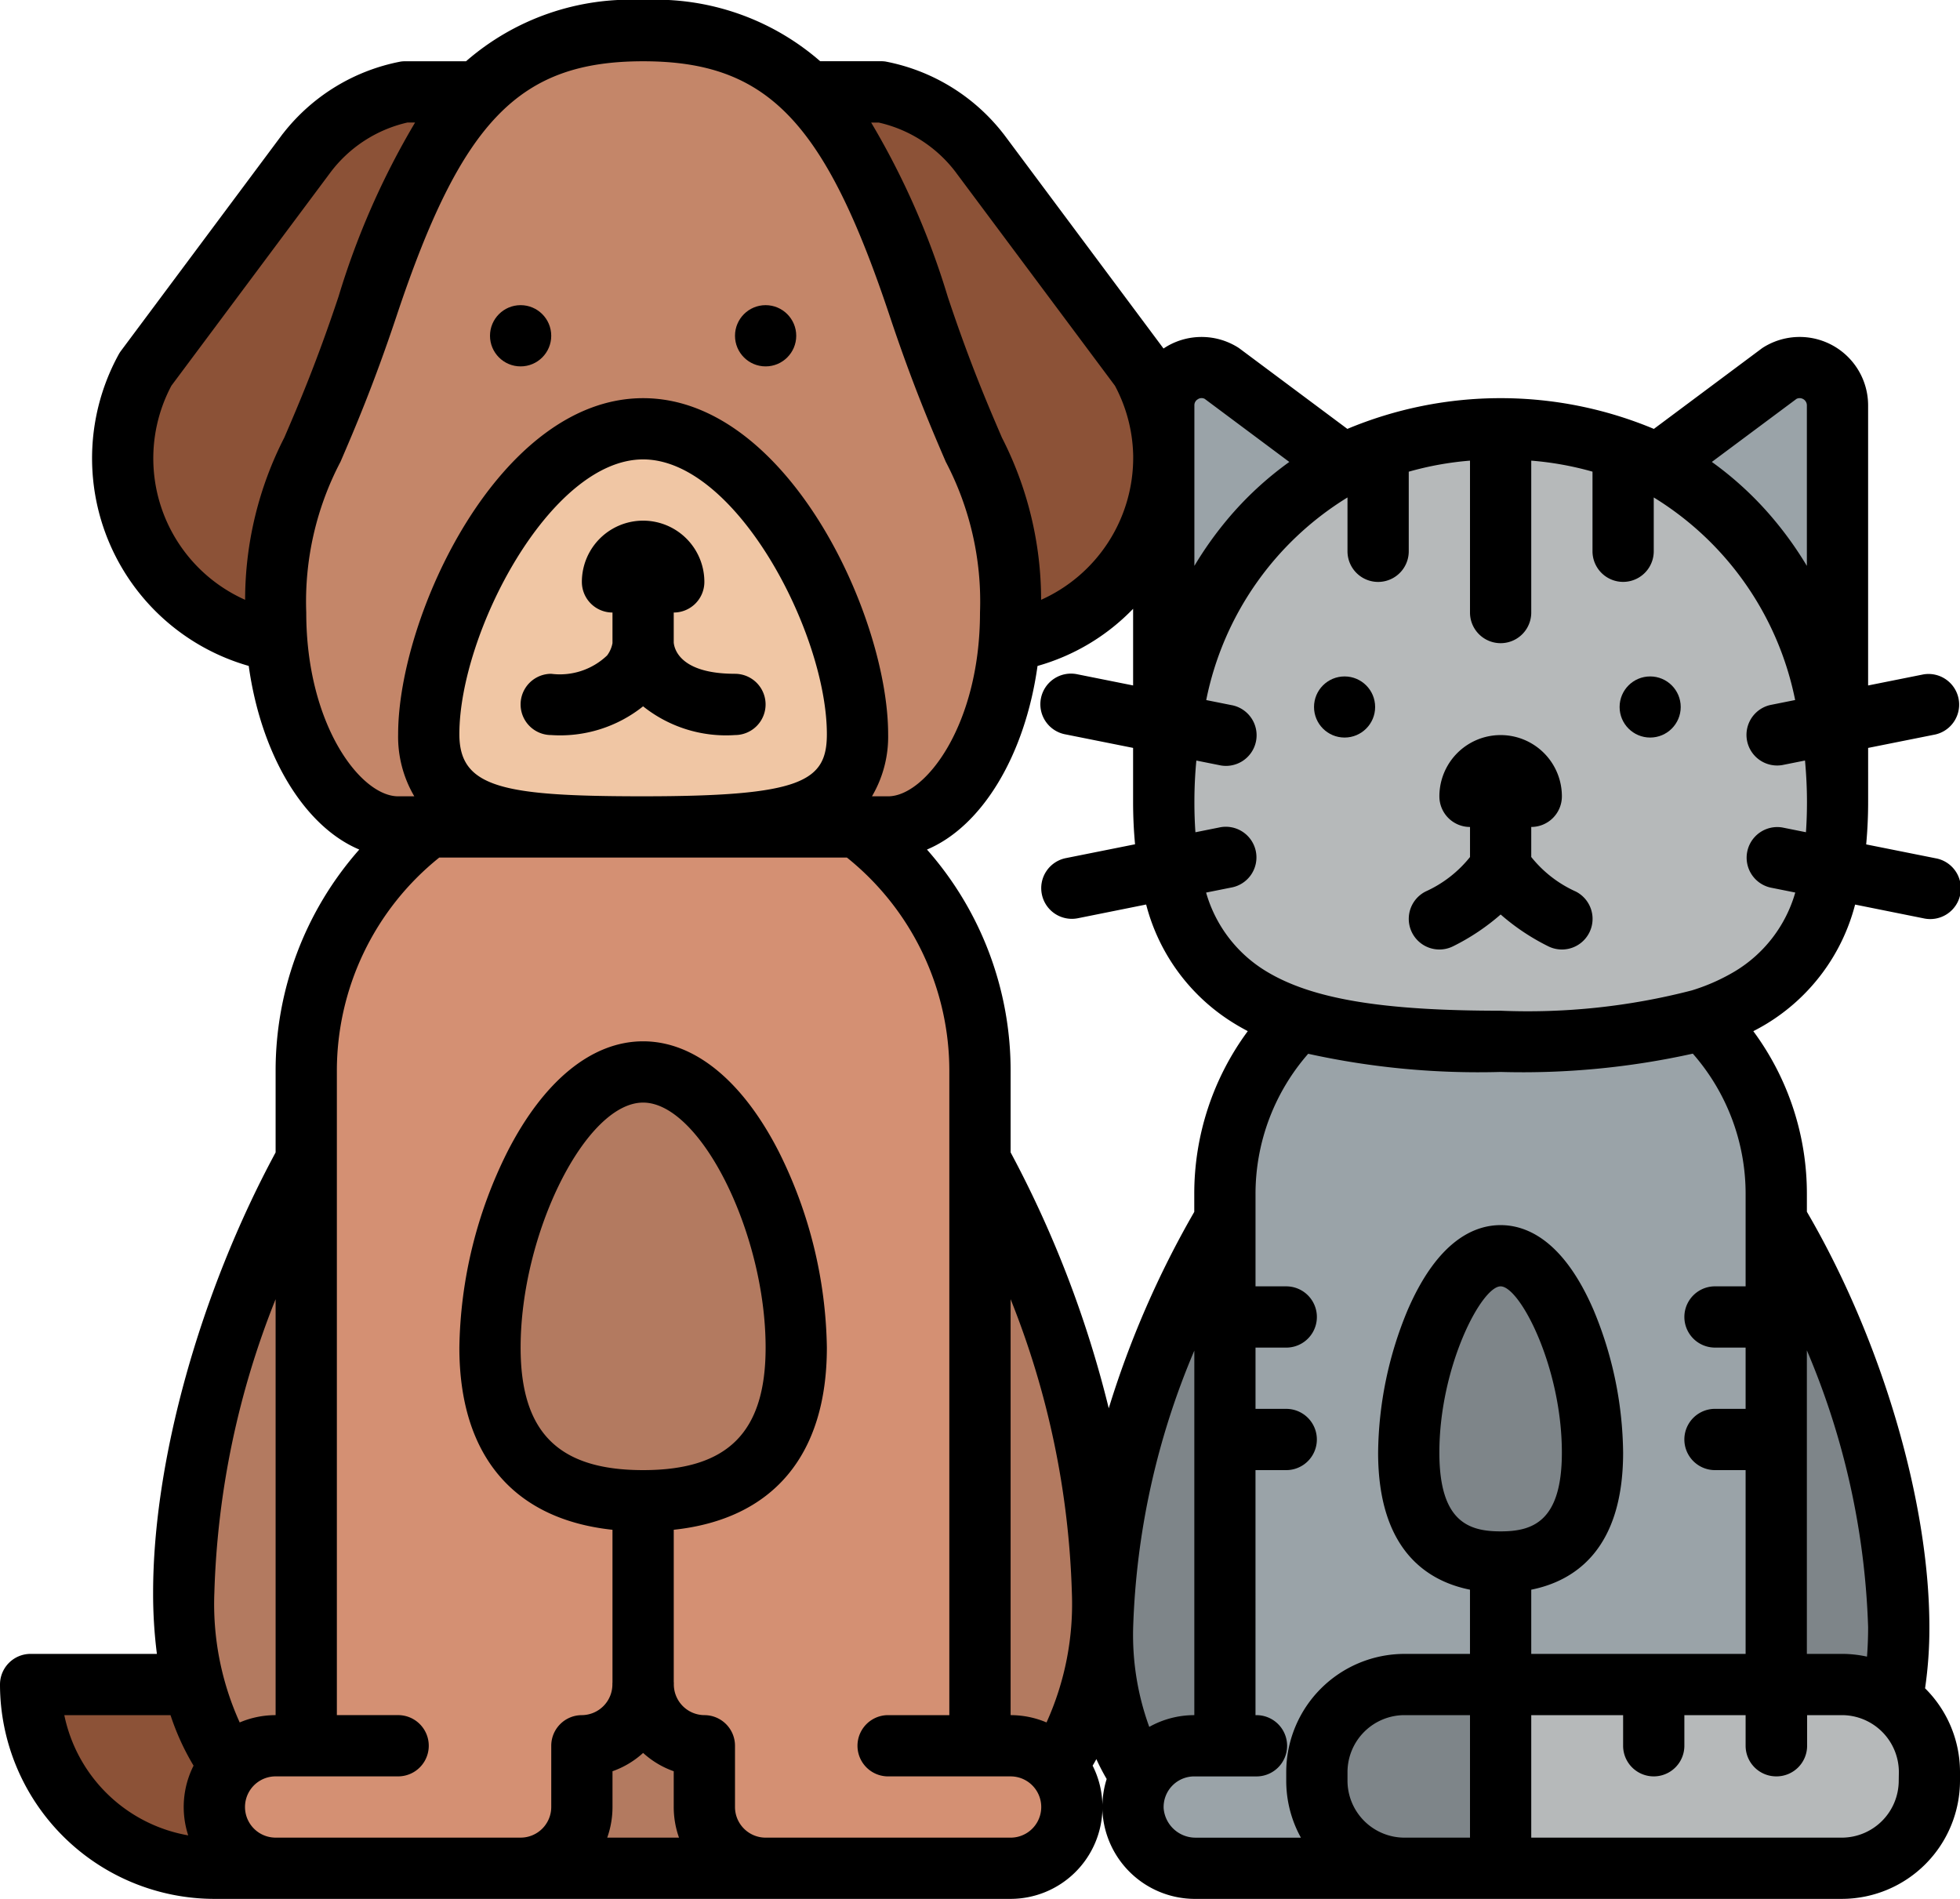 <svg xmlns="http://www.w3.org/2000/svg" width="100" height="96.875" viewBox="0 0 100 96.875">
  <g id="Grupo_109496" data-name="Grupo 109496" transform="translate(4883.387 2017.611)">
    <g id="mascotas" transform="translate(-4883.387 -2025.611)">
      <path id="Trazado_160995" data-name="Trazado 160995" d="M328.625,303.445c0,12.081-9.094,12.3-20.312,12.3S288,315.526,288,303.445,297.094,272,308.312,272,328.625,291.364,328.625,303.445Z" transform="translate(-231.75 -212.438)" fill="#7e8589"/>
      <path id="Trazado_160996" data-name="Trazado 160996" d="M330.373,296.625a3.125,3.125,0,0,1,3.122,3.266,3.19,3.19,0,0,1-3.219,2.984h-9.267a3.136,3.136,0,0,1-3.136-3.136v-3.1a.01.01,0,0,0-.01-.01,3.136,3.136,0,0,1-3.108-3.124h-.014a3.136,3.136,0,0,1-3.108,3.124.01.01,0,0,0-.01.01v3.1a3.136,3.136,0,0,1-3.136,3.136h-9.267a3.19,3.19,0,0,1-3.22-2.984,3.125,3.125,0,0,1,3.122-3.266h1.552a.011.011,0,0,0,.011-.011V268.5a12.5,12.5,0,0,1,12.5-12.5h3.125a12.5,12.5,0,0,1,12.5,12.5v28.114a.011.011,0,0,0,.011.011Z" transform="translate(-238.186 -199.563)" fill="#9aa3a8"/>
      <path id="Trazado_160997" data-name="Trazado 160997" d="M377.375,346.045c0,4.315-2.1,5.58-4.687,5.58S368,350.359,368,346.045,370.1,336,372.687,336,377.375,341.73,377.375,346.045Z" transform="translate(-296.125 -263.938)" fill="#7e8589"/>
      <rect id="Rectángulo_40661" data-name="Rectángulo 40661" width="31.182" height="9.355" rx="4.677" transform="translate(67.042 93.96)" fill="#b6b9ba"/>
      <path id="Trazado_160998" data-name="Trazado 160998" d="M353.375,448v9.375h-4.906A4.47,4.47,0,0,1,344,452.906v-.437A4.47,4.47,0,0,1,348.469,448Z" transform="translate(-276.813 -354.063)" fill="#7e8589"/>
      <path id="Trazado_160999" data-name="Trazado 160999" d="M338.375,125.887V105.944a1.93,1.93,0,0,0-2.953-1.636l-7.984,5.954h-12.5l-7.984-5.954A1.93,1.93,0,0,0,304,105.944v19.943Z" transform="translate(-244.625 -77.262)" fill="#9aa3a8"/>
      <path id="Trazado_161000" data-name="Trazado 161000" d="M338.375,139.034c0,10.355-6.113,12.216-17.187,12.216S304,149.389,304,139.034,310.113,120,321.187,120,338.375,128.679,338.375,139.034Z" transform="translate(-244.625 -90.125)" fill="#b6b9ba"/>
      <path id="Trazado_161001" data-name="Trazado 161001" d="M8,448H36.125v9.375H17.375A9.375,9.375,0,0,1,8,448Z" transform="translate(-6.438 -354.063)" fill="#8c5237"/>
      <path id="Trazado_161002" data-name="Trazado 161002" d="M94.875,275.937C94.875,289.744,84.381,290,71.437,290S48,289.744,48,275.937,58.493,240,71.437,240,94.875,262.13,94.875,275.937Z" transform="translate(-38.625 -186.688)" fill="#b37a60"/>
      <path id="Trazado_161003" data-name="Trazado 161003" d="M96.625,258a3.125,3.125,0,1,1,0,6.25h-12.5A3.125,3.125,0,0,1,81,261.125V258a3.136,3.136,0,0,1-3.118-3.124h-.014A3.136,3.136,0,0,1,74.75,258v3.125a3.125,3.125,0,0,1-3.125,3.125h-12.5a3.125,3.125,0,0,1,0-6.25h1.562V223.625A15.625,15.625,0,0,1,76.312,208h3.125a15.625,15.625,0,0,1,15.625,15.625V258Z" transform="translate(-45.063 -160.938)" fill="#d49073"/>
      <path id="Trazado_161004" data-name="Trazado 161004" d="M143.625,302.062c0,6.041-3.5,7.812-7.812,7.812S128,308.1,128,302.062,131.5,288,135.812,288,143.625,296.022,143.625,302.062Z" transform="translate(-103 -225.313)" fill="#b37a60"/>
      <path id="Trazado_161005" data-name="Trazado 161005" d="M57,32H46.416a8.383,8.383,0,0,0-5.041,3.145l-8.2,11a9.431,9.431,0,0,0,8.214,13.976H57Z" transform="translate(-25.75 -19.313)" fill="#8c5237"/>
      <path id="Trazado_161006" data-name="Trazado 161006" d="M176,32h10.584a8.383,8.383,0,0,1,5.041,3.145l8.2,11a9.431,9.431,0,0,1-8.214,13.976H176Z" transform="translate(-141.625 -19.313)" fill="#8c5237"/>
      <path id="Trazado_161007" data-name="Trazado 161007" d="M90.75,16c-7.812,0-10.937,4.687-14.062,14.062S72,39.437,72,45.687s3.125,10.881,6.25,10.881h25c3.125,0,6.25-4.631,6.25-10.881s-1.562-6.25-4.687-15.625S98.562,16,90.75,16Z" transform="translate(-57.938 -6.438)" fill="#c48669"/>
      <path id="Trazado_161008" data-name="Trazado 161008" d="M133.875,135.336c0,5.609-4.9,4.687-10.937,4.687S112,140.945,112,135.336s4.9-15.625,10.937-15.625S133.875,129.727,133.875,135.336Z" transform="translate(-90.125 -89.893)" fill="#f0c6a4"/>
      <path id="Trazado_161009" data-name="Trazado 161009" d="M94.648,54.148l3.483.7a1.563,1.563,0,1,0,.613-3.064l-3.531-.706c.064-.689.1-1.409.1-2.165,0-.069,0-.137,0-.206,0-.026,0-.052,0-.078V46.156l3.431-.686a1.563,1.563,0,0,0-.613-3.064l-2.819.564V28.682a3.493,3.493,0,0,0-5.344-2.961c-.037.023-.072.047-.106.073l-5.481,4.087a20.272,20.272,0,0,0-15.638,0l-5.482-4.088c-.034-.026-.07-.05-.106-.073a3.5,3.5,0,0,0-3.545-.092c-.085.047-.167.1-.247.152L51.252,14.9q-.037-.05-.078-.1a9.995,9.995,0,0,0-5.993-3.661,1.542,1.542,0,0,0-.222-.016H41.846A12.771,12.771,0,0,0,32.812,8a12.771,12.771,0,0,0-9.034,3.125H20.666a1.542,1.542,0,0,0-.222.016A9.99,9.99,0,0,0,14.45,14.8q-.04.047-.078.1l-8.2,11a1.57,1.57,0,0,0-.118.184A11.016,11.016,0,0,0,12.69,41.973c.636,4.559,2.832,8.188,5.641,9.368a17.032,17.032,0,0,0-4.269,11.346v4.106C10.2,73.95,7.812,82.517,7.812,89.25a24.16,24.16,0,0,0,.193,3.125H1.562A1.562,1.562,0,0,0,0,93.937a10.95,10.95,0,0,0,10.937,10.937H51.562a4.692,4.692,0,0,0,4.685-4.584c0,.036,0,.071,0,.107a4.729,4.729,0,0,0,4.781,4.477H93.968A6.039,6.039,0,0,0,100,98.843v-.436a6.013,6.013,0,0,0-1.782-4.276,21.024,21.024,0,0,0,.22-3.123c0-6.408-2.446-14.675-6.25-21.188v-.882a13.937,13.937,0,0,0-2.733-8.331c.227-.117.448-.239.662-.368A10.062,10.062,0,0,0,94.648,54.148Zm-2.988-25.8a.368.368,0,0,1,.527.332v8.19A18.351,18.351,0,0,0,90.5,34.5a17.192,17.192,0,0,0-3.161-2.934Zm-30.534.011a.349.349,0,0,1,.338-.011l4.317,3.219A17.188,17.188,0,0,0,62.62,34.5a18.353,18.353,0,0,0-1.682,2.369V31.589c0-.173,0-.346,0-.518V28.682a.349.349,0,0,1,.189-.321ZM53.155,53.619a1.562,1.562,0,0,0,1.839,1.226l3.483-.7a10.061,10.061,0,0,0,4.531,6.09c.2.123.422.247.654.37a13.956,13.956,0,0,0-2.73,8.33v.891a48.638,48.638,0,0,0-4.363,10.019,55.832,55.832,0,0,0-5.007-13.055V62.687a17.032,17.032,0,0,0-4.268-11.346c2.81-1.18,5.005-4.808,5.641-9.367a10.868,10.868,0,0,0,4.877-2.916v3.911l-2.819-.564a1.563,1.563,0,1,0-.613,3.064l3.431.686v2.412c0,.032,0,.062,0,.093,0,.083,0,.164,0,.247,0,.756.035,1.476.1,2.165l-3.531.706A1.562,1.562,0,0,0,53.155,53.619ZM51.562,74.28A43.631,43.631,0,0,1,54.687,89.25a14.625,14.625,0,0,1-1.293,6.623,4.663,4.663,0,0,0-1.832-.373Zm4.375,23.464a10.814,10.814,0,0,0,.526,1.014,4.679,4.679,0,0,0-.217,1.319,4.654,4.654,0,0,0-.5-2C55.813,97.969,55.875,97.857,55.937,97.744Zm2.7-1.641a13.7,13.7,0,0,1-.822-5.1,39.186,39.186,0,0,1,3.12-14.1V95.5a4.706,4.706,0,0,0-2.3.6Zm-35.2-50.647c0-5.149,4.633-14.019,9.375-14.019s9.375,8.87,9.375,14.019c0,2.416-1.293,3.168-9.375,3.168C25.664,48.625,23.437,48.188,23.437,45.456Zm25.347-28.64,8.1,10.861a7.892,7.892,0,0,1,.932,3.568v.043A7.944,7.944,0,0,1,53.118,38.6a18.17,18.17,0,0,0-2-8.276c-.73-1.7-1.638-3.807-2.765-7.19a39.934,39.934,0,0,0-3.906-8.881h.388A6.81,6.81,0,0,1,48.785,16.816ZM12.506,38.6A7.9,7.9,0,0,1,8.745,27.677l8.1-10.861a6.811,6.811,0,0,1,3.945-2.566h.388a39.993,39.993,0,0,0-3.906,8.881c-1.128,3.383-2.036,5.494-2.765,7.19A18.176,18.176,0,0,0,12.506,38.6Zm3.119.651a15.339,15.339,0,0,1,1.748-7.694c.713-1.658,1.69-3.928,2.86-7.437,3.319-9.958,6.259-12.994,12.58-12.994s9.261,3.036,12.58,12.994c1.17,3.508,2.146,5.779,2.86,7.437A15.339,15.339,0,0,1,50,39.25c0,5.723-2.776,9.375-4.687,9.375h-.825a5.988,5.988,0,0,0,.825-3.168c0-6.022-5.155-17.144-12.5-17.144s-12.5,11.122-12.5,17.144a5.988,5.988,0,0,0,.825,3.168h-.825C18.4,48.625,15.625,44.972,15.625,39.25ZM14.062,74.28V95.5a4.663,4.663,0,0,0-1.832.373,14.625,14.625,0,0,1-1.293-6.623A43.63,43.63,0,0,1,14.062,74.28ZM3.281,95.5H8.7a12.68,12.68,0,0,0,1.176,2.578,4.672,4.672,0,0,0-.273,3.556A7.834,7.834,0,0,1,3.281,95.5ZM32.812,83c-4.322,0-6.25-1.928-6.25-6.25,0-5.841,3.329-12.5,6.25-12.5s6.25,6.659,6.25,12.5C39.062,81.072,37.135,83,32.812,83Zm0,14.428a4.554,4.554,0,0,0,1.562.934v1.825a4.665,4.665,0,0,0,.269,1.562H30.981a4.665,4.665,0,0,0,.269-1.562V98.362a4.554,4.554,0,0,0,1.562-.934Zm18.75,4.322h-12.5a1.564,1.564,0,0,1-1.562-1.562V97.062A1.562,1.562,0,0,0,35.937,95.5a1.57,1.57,0,0,1-1.557-1.627c0-.022,0-.043-.005-.064V86.043c5.053-.54,7.812-3.791,7.812-9.294a23.047,23.047,0,0,0-2.46-10.009c-1.855-3.622-4.311-5.616-6.915-5.616s-5.06,1.995-6.914,5.616A23.034,23.034,0,0,0,23.437,76.75c0,5.5,2.759,8.754,7.812,9.294v7.765c0,.022,0,.043-.005.065A1.571,1.571,0,0,1,29.687,95.5a1.562,1.562,0,0,0-1.562,1.562v3.125a1.564,1.564,0,0,1-1.562,1.562h-12.5a1.562,1.562,0,0,1,0-3.125h6.25a1.562,1.562,0,1,0,0-3.125H17.187V62.687A13.947,13.947,0,0,1,22.411,51.75h20.8a13.947,13.947,0,0,1,5.224,10.937V95.5H45.312a1.562,1.562,0,1,0,0,3.125h6.25a1.562,1.562,0,0,1,0,3.125ZM68.75,98.843v-.436A2.91,2.91,0,0,1,71.656,95.5H75v6.25H71.656A2.91,2.91,0,0,1,68.75,98.843Zm7.812-12.718c-1.623,0-3.125-.487-3.125-4.018,0-4.381,2.148-8.482,3.125-8.482s3.125,4.1,3.125,8.482C79.687,85.638,78.185,86.125,76.562,86.125ZM96.874,98.843a2.91,2.91,0,0,1-2.907,2.907H78.125V95.5h4.687v1.562a1.562,1.562,0,1,0,3.125,0V95.5h3.125v1.562a1.562,1.562,0,0,0,1.562,1.562h.011A1.562,1.562,0,0,0,92.2,97.062c0-.4,0-1.562,0-1.562h1.774a2.91,2.91,0,0,1,2.907,2.907Zm-1.619-6.328a6.02,6.02,0,0,0-1.288-.14H92.187V76.89a39.192,39.192,0,0,1,3.125,14.117q0,.784-.057,1.507ZM89.062,68.937v4.687H87.5a1.562,1.562,0,1,0,0,3.125h1.562v3.125H87.5A1.562,1.562,0,0,0,87.5,83h1.562v9.375H78.125V89.1c2.194-.441,4.687-2.031,4.687-6.992a19.331,19.331,0,0,0-1.5-7.258c-1.547-3.595-3.437-4.349-4.75-4.349s-3.2.754-4.75,4.349a19.331,19.331,0,0,0-1.5,7.258c0,4.961,2.494,6.551,4.687,6.992v3.276H71.656a6.039,6.039,0,0,0-6.032,6.032v.436a5.994,5.994,0,0,0,.749,2.907H61.03a1.633,1.633,0,0,1-1.66-1.49,1.562,1.562,0,0,1,1.562-1.635h3.13a1.563,1.563,0,1,0,.01-3.125h-.016V83h1.568a1.562,1.562,0,0,0,0-3.125H64.057V76.75h1.568a1.562,1.562,0,1,0,0-3.125H64.057V68.937a10.855,10.855,0,0,1,2.687-7.177,40.35,40.35,0,0,0,9.818.927,40.071,40.071,0,0,0,9.806-.934,10.84,10.84,0,0,1,2.694,7.184ZM88.5,57.563a10.027,10.027,0,0,1-2.068.928c-.033.009-.066.02-.1.032a33.374,33.374,0,0,1-9.771,1.04c-6.048,0-9.619-.6-11.939-2a6.9,6.9,0,0,1-3.086-4.027l1.268-.254a1.563,1.563,0,1,0-.613-3.064l-1.2.241q-.052-.737-.052-1.549c0-.7.032-1.409.1-2.109l1.16.232a1.563,1.563,0,1,0,.613-3.064l-1.27-.254A15.757,15.757,0,0,1,68.75,33.378v2.747a1.562,1.562,0,1,0,3.125,0V32.064A16.19,16.19,0,0,1,75,31.5V39.25a1.562,1.562,0,1,0,3.125,0V31.5a16.191,16.191,0,0,1,3.125.562v4.061a1.562,1.562,0,0,0,3.125,0V33.378a15.761,15.761,0,0,1,7.214,10.335l-1.27.254a1.563,1.563,0,0,0,.613,3.064l1.16-.232c.064.7.1,1.4.1,2.109q0,.814-.052,1.549l-1.2-.241a1.563,1.563,0,0,0-.613,3.064l1.268.254A6.909,6.909,0,0,1,88.5,57.563Z" transform="translate(0)"/>
      <circle id="Elipse_5338" data-name="Elipse 5338" cx="1.559" cy="1.559" r="1.559" transform="translate(82.633 42.509)"/>
      <circle id="Elipse_5339" data-name="Elipse 5339" cx="1.559" cy="1.559" r="1.559" transform="translate(67.042 42.509)"/>
      <circle id="Elipse_5340" data-name="Elipse 5340" cx="1.562" cy="1.562" r="1.562" transform="translate(37.5 23.568)"/>
      <circle id="Elipse_5341" data-name="Elipse 5341" cx="1.562" cy="1.562" r="1.562" transform="translate(25 23.568)"/>
      <path id="Trazado_161010" data-name="Trazado 161010" d="M146.937,151.812c-2.834,0-3.1-1.3-3.125-1.595v-1.53a1.562,1.562,0,0,0,1.563-1.562,3.125,3.125,0,0,0-6.25,0,1.562,1.562,0,0,0,1.562,1.562v1.563a1.5,1.5,0,0,1-.273.625,3.488,3.488,0,0,1-2.852.938,1.562,1.562,0,1,0,0,3.125,6.778,6.778,0,0,0,4.687-1.466,6.778,6.778,0,0,0,4.687,1.466,1.562,1.562,0,1,0,0-3.125Zm-3.125-1.562v0Z" transform="translate(-109.438 -109.438)"/>
      <path id="Trazado_161011" data-name="Trazado 161011" d="M376.507,207.977a6.125,6.125,0,0,1-2.259-1.756v-1.533a1.562,1.562,0,0,0,1.563-1.562,3.125,3.125,0,0,0-6.25,0,1.562,1.562,0,0,0,1.563,1.563v1.533a6.117,6.117,0,0,1-2.257,1.755,1.563,1.563,0,1,0,1.39,2.8,11.276,11.276,0,0,0,2.43-1.623,11.279,11.279,0,0,0,2.43,1.623,1.563,1.563,0,0,0,1.392-2.8Z" transform="translate(-296.123 -154.5)"/>
    </g>
  </g>
</svg>
